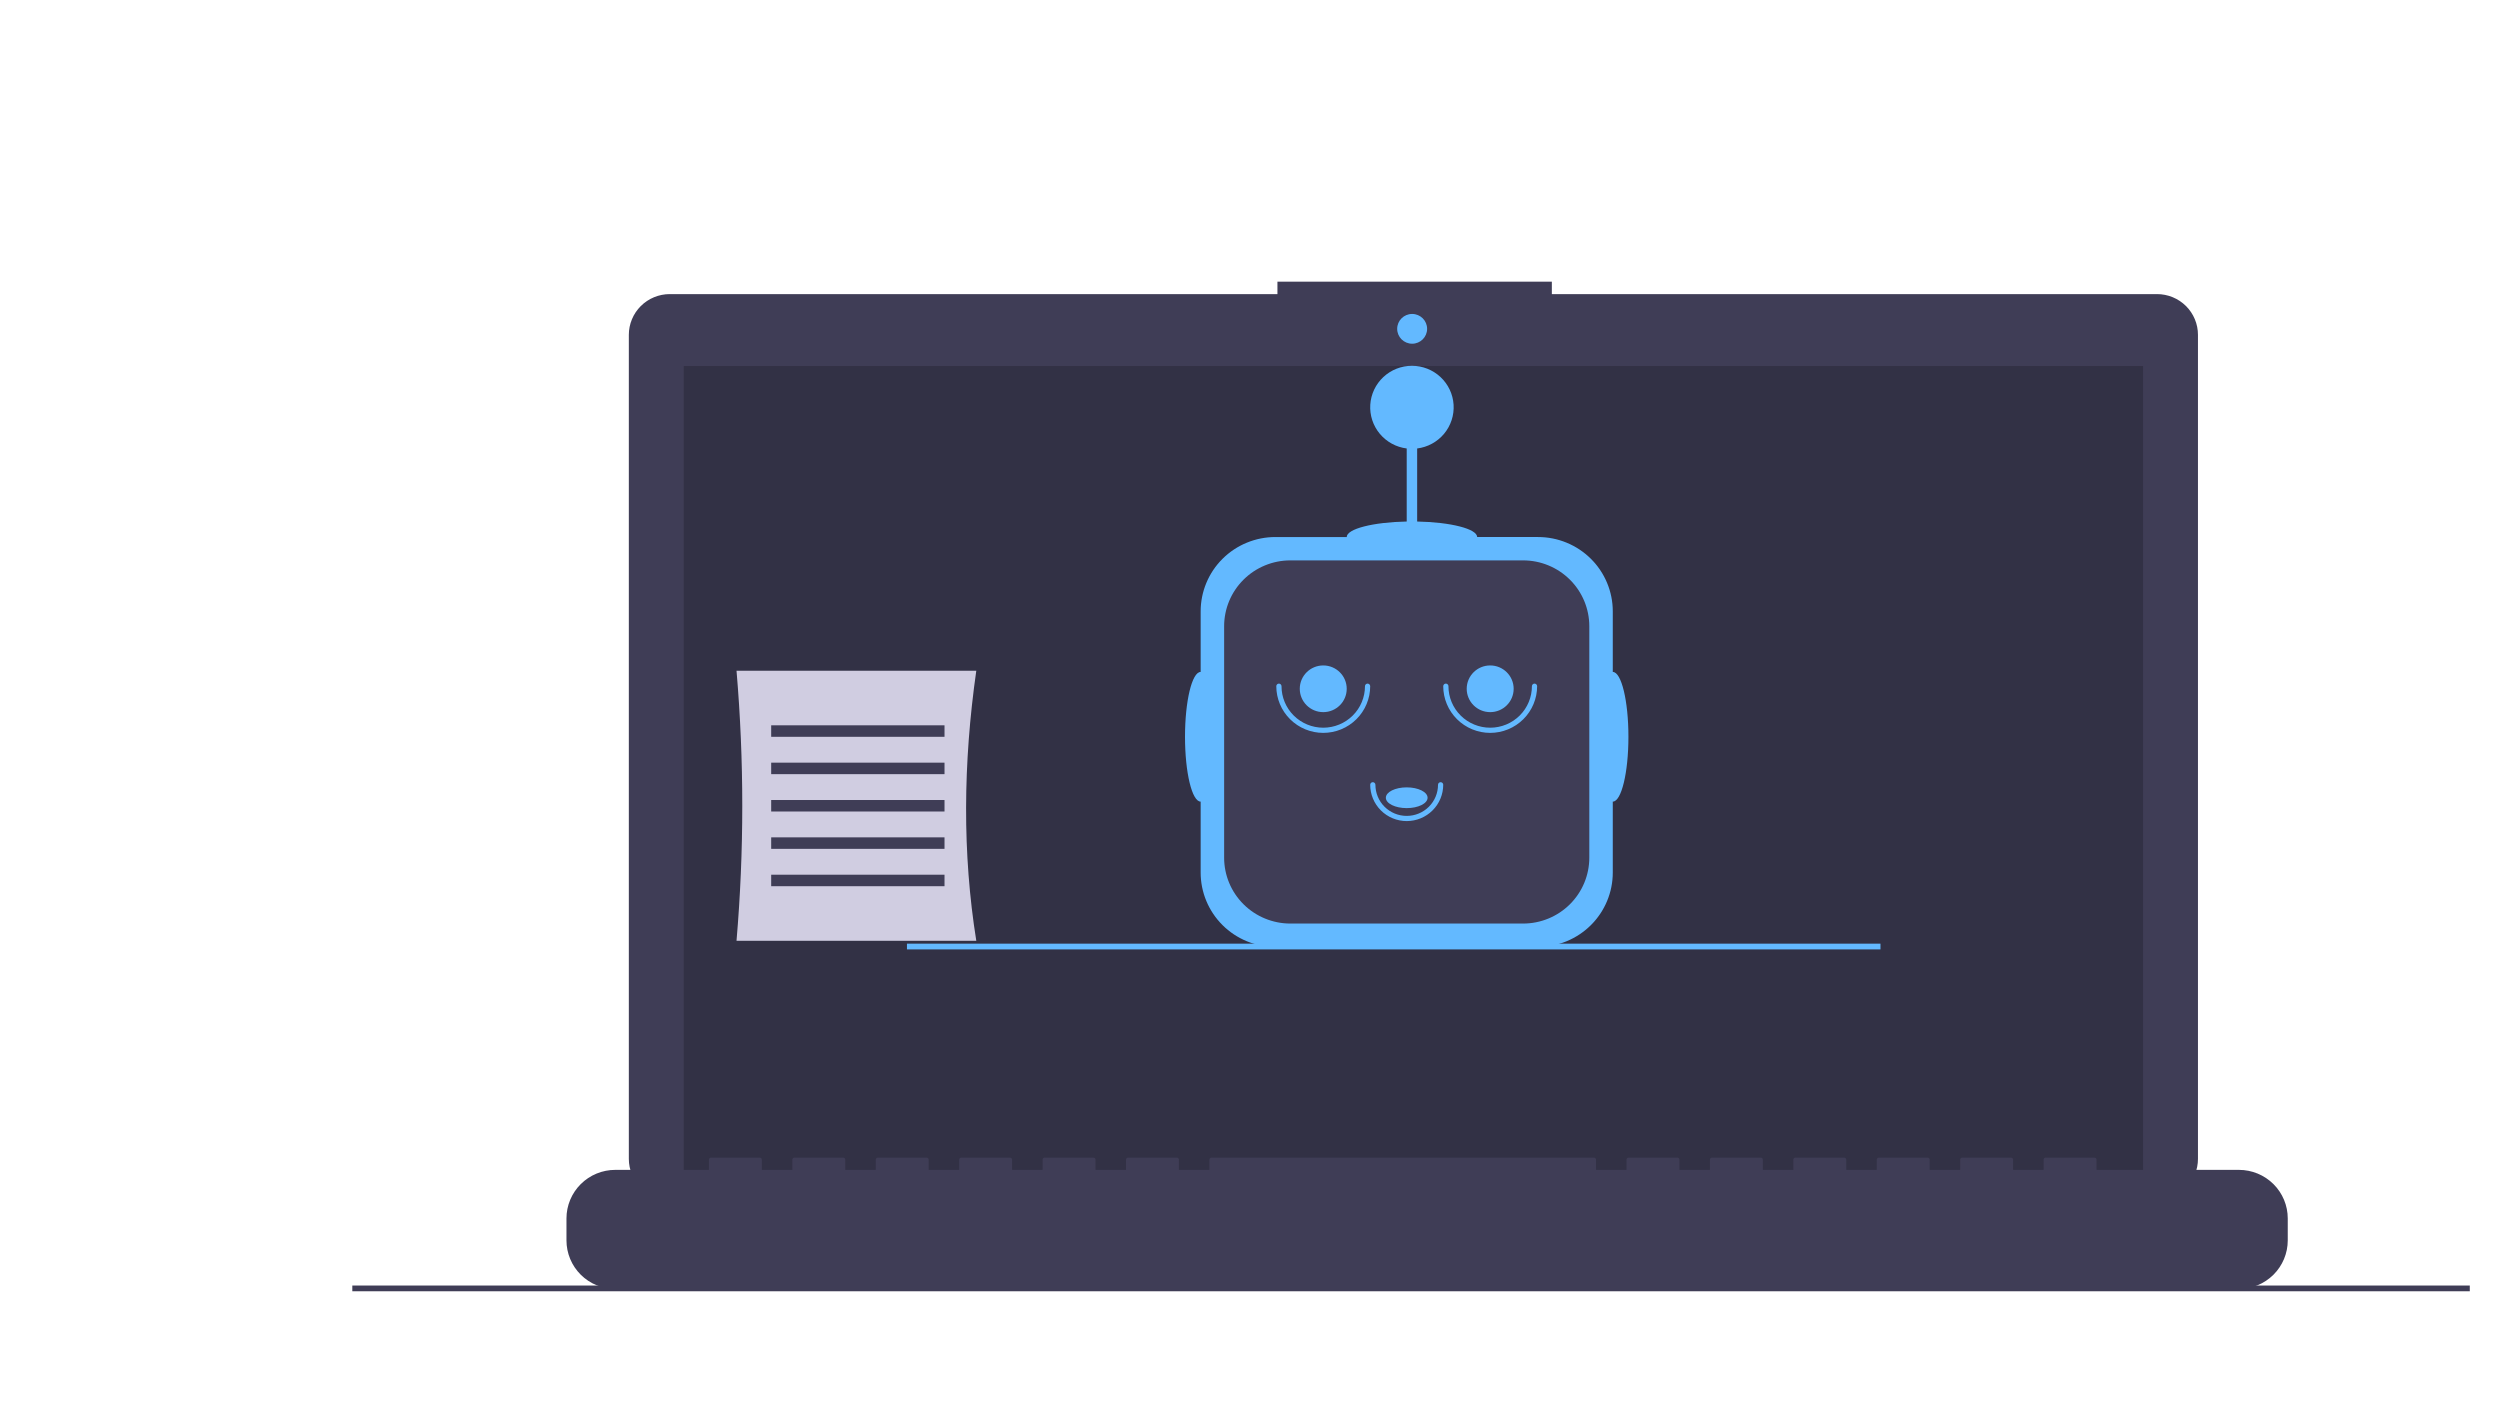 <svg xmlns="http://www.w3.org/2000/svg" width="331" height="188" fill="none" viewBox="0 0 331 188">
    <g filter="url(#prefix__filter0_d)">
        <path fill="#3F3D56" d="M281.589 34.939h-80.124v-1.642h-36.332v1.642H84.678c-.712 0-1.416.14-2.074.41-.657.271-1.255.668-1.758 1.169-.504.5-.903 1.094-1.175 1.748-.273.654-.413 1.355-.413 2.063v109.113c0 1.43.571 2.801 1.588 3.812 1.016 1.011 2.395 1.579 3.832 1.579H281.59c1.438 0 2.816-.568 3.832-1.579 1.017-1.011 1.588-2.382 1.588-3.812V40.329c0-.708-.14-1.409-.413-2.063-.272-.654-.671-1.248-1.175-1.748-.503-.5-1.1-.898-1.758-1.169-.657-.27-1.362-.41-2.074-.41z"/>
        <path fill="#000" d="M279.741 44.463H86.526v108.4h193.215v-108.4z" opacity=".2"/>
        <path fill="#63B9FF" d="M182.969 41.508c1.094 0 1.981-.882 1.981-1.97 0-1.089-.887-1.971-1.981-1.971-1.095 0-1.982.882-1.982 1.97 0 1.089.887 1.971 1.982 1.971z"/>
        <path fill="#3F3D56" d="M323 166.205H42.646v.761H323v-.761z"/>
        <path fill="#63B9FF" d="M209.532 84.963v-8.02c0-1.292-.256-2.571-.753-3.765s-1.226-2.279-2.145-3.192c-.919-.914-2.009-1.639-3.21-2.133-1.2-.495-2.487-.75-3.786-.75h-8.064c0-1.082-3.498-1.969-7.943-2.053v-9.671c1.394-.175 2.67-.872 3.566-1.949.896-1.077 1.346-2.453 1.258-3.848-.088-1.395-.707-2.704-1.732-3.661-1.025-.957-2.377-1.49-3.783-1.49-1.405 0-2.758.533-3.783 1.49-1.024.957-1.644 2.266-1.732 3.661-.088 1.395.362 2.771 1.258 3.848.897 1.077 2.172 1.774 3.566 1.949v9.671c-4.445.084-7.943.971-7.943 2.054h-9.445c-1.299 0-2.586.254-3.786.749-1.201.494-2.292 1.219-3.21 2.133-.919.913-1.648 1.998-2.145 3.192-.497 1.194-.753 2.473-.753 3.766v8.02c-1.145 0-2.072 3.844-2.072 8.586 0 4.742.927 8.586 2.072 8.586v9.394c0 1.292.256 2.572.753 3.765.497 1.194 1.226 2.279 2.145 3.193.918.913 2.009 1.638 3.21 2.133 1.2.494 2.487.749 3.786.749h34.777c1.299 0 2.586-.255 3.786-.749 1.201-.495 2.291-1.22 3.21-2.133.919-.914 1.648-1.999 2.145-3.193.497-1.193.753-2.473.753-3.765v-9.394c1.145 0 2.072-3.844 2.072-8.586 0-4.742-.927-8.587-2.072-8.587z"/>
        <path fill="#3F3D56" d="M166.842 70.195h30.815c2.325 0 4.555.918 6.199 2.553 1.644 1.635 2.568 3.853 2.568 6.165v30.647c0 2.312-.924 4.53-2.568 6.165-1.644 1.635-3.874 2.554-6.199 2.554h-30.815c-2.325 0-4.555-.919-6.199-2.554-1.645-1.635-2.568-3.853-2.568-6.165V78.913c0-2.312.923-4.53 2.568-6.165 1.644-1.635 3.874-2.553 6.199-2.553z"/>
        <path fill="#63B9FF" d="M171.198 93.034c-1.648-.001-3.228-.653-4.393-1.812-1.166-1.16-1.821-2.73-1.823-4.37 0-.09.036-.178.101-.243.065-.064.153-.1.244-.1.092 0 .18.036.244.1.065.065.102.152.102.243 0 1.458.582 2.855 1.618 3.886 1.036 1.03 2.442 1.61 3.907 1.61 1.466 0 2.871-.58 3.907-1.61 1.037-1.03 1.619-2.428 1.619-3.886 0-.09.036-.178.101-.243.065-.064.153-.1.244-.1.092 0 .18.036.244.1.065.065.102.152.102.243-.002 1.64-.658 3.21-1.823 4.37-1.166 1.159-2.746 1.81-4.394 1.813zM182.249 104.712c-1.281-.001-2.51-.508-3.417-1.41-.906-.901-1.416-2.123-1.417-3.398 0-.091.036-.179.101-.243.064-.064.152-.1.244-.1.091 0 .179.035.244.1.065.064.101.152.101.243 0 1.093.437 2.141 1.214 2.914.777.773 1.831 1.207 2.93 1.207 1.1 0 2.154-.434 2.931-1.207.777-.773 1.214-1.821 1.214-2.914 0-.091.036-.179.101-.243s.152-.1.244-.1.179.035.244.1c.065.064.101.152.101.243-.001 1.275-.511 2.497-1.417 3.398-.907.902-2.136 1.409-3.418 1.41zM193.301 93.034c-1.648-.001-3.228-.653-4.394-1.812-1.165-1.16-1.821-2.73-1.823-4.37 0-.09.037-.178.102-.243.064-.064.152-.1.244-.1.091 0 .179.036.244.1.065.065.101.152.101.243 0 1.458.582 2.855 1.619 3.886 1.036 1.03 2.441 1.61 3.907 1.61 1.465 0 2.871-.58 3.907-1.61 1.036-1.03 1.618-2.428 1.618-3.886 0-.09.037-.178.102-.243.064-.064.152-.1.244-.1.091 0 .179.036.244.1.065.065.101.152.101.243-.002 1.64-.657 3.21-1.823 4.37-1.165 1.159-2.745 1.81-4.393 1.813z"/>
        <path fill="#63B9FF" d="M171.198 90.287c1.717 0 3.108-1.384 3.108-3.091 0-1.707-1.391-3.091-3.108-3.091s-3.108 1.384-3.108 3.09c0 1.708 1.391 3.092 3.108 3.092zM193.301 90.287c1.716 0 3.108-1.384 3.108-3.091 0-1.707-1.392-3.091-3.108-3.091-1.717 0-3.109 1.384-3.109 3.09 0 1.708 1.392 3.092 3.109 3.092zM182.249 102.995c1.526 0 2.763-.615 2.763-1.374 0-.759-1.237-1.374-2.763-1.374-1.526 0-2.763.615-2.763 1.374 0 .759 1.237 1.374 2.763 1.374z"/>
        <path fill="#3F3D56" d="M292.434 150.891h-18.857v-1.351c0-.035-.007-.07-.02-.103-.014-.032-.034-.062-.059-.087-.025-.025-.054-.044-.087-.058-.033-.013-.068-.02-.103-.02h-6.465c-.036 0-.071.007-.103.02-.033.014-.063.033-.088.058-.025.025-.045.055-.058.087-.014.033-.021.068-.021.103v1.351h-4.041v-1.351c0-.035-.006-.07-.02-.103-.014-.032-.033-.062-.058-.087-.025-.025-.055-.044-.088-.058-.032-.013-.068-.02-.103-.02h-6.465c-.035 0-.07.007-.103.02-.033.014-.063.033-.088.058-.025.025-.044.055-.058.087-.014.033-.02.068-.02.103v1.351h-4.041v-1.351c0-.035-.007-.07-.021-.103-.013-.032-.033-.062-.058-.087-.025-.025-.055-.044-.088-.058-.032-.013-.067-.02-.103-.02h-6.465c-.035 0-.07.007-.103.02-.033.014-.062.033-.087.058-.025.025-.045.055-.059.087-.013.033-.02.068-.02.103v1.351h-4.041v-1.351c0-.035-.007-.07-.02-.103-.014-.032-.034-.062-.059-.087-.025-.025-.055-.044-.087-.058-.033-.013-.068-.02-.103-.02h-6.466c-.035 0-.07.007-.103.02-.032.014-.062.033-.087.058-.025.025-.045.055-.058.087-.014.033-.021.068-.021.103v1.351h-4.041v-1.351c0-.035-.007-.07-.02-.103-.014-.032-.034-.062-.059-.087-.025-.025-.054-.044-.087-.058-.033-.013-.068-.02-.103-.02h-6.465c-.036 0-.071.007-.103.02-.033.014-.063.033-.088.058-.025.025-.045.055-.058.087-.014.033-.021.068-.021.103v1.351h-4.04v-1.351c0-.035-.007-.07-.021-.103-.013-.032-.033-.062-.058-.087-.025-.025-.055-.044-.088-.058-.032-.013-.067-.02-.103-.02h-6.465c-.035 0-.07.007-.103.02-.033.014-.062.033-.087.058-.025.025-.045.055-.059.087-.013.033-.02.068-.02.103v1.351h-4.041v-1.351c0-.035-.007-.07-.021-.103-.013-.032-.033-.062-.058-.087-.025-.025-.055-.044-.087-.058-.033-.013-.068-.02-.103-.02h-50.645c-.035 0-.07.007-.103.02-.032.014-.062.033-.087.058-.025.025-.045.055-.058.087-.014.033-.021.068-.021.103v1.351h-4.041v-1.351c0-.035-.007-.07-.02-.103-.014-.032-.034-.062-.059-.087-.025-.025-.054-.044-.087-.058-.033-.013-.068-.02-.103-.02h-6.465c-.036 0-.071.007-.103.02-.033.014-.063.033-.088.058-.025.025-.045.055-.058.087-.014.033-.021.068-.021.103v1.351h-4.04v-1.351c0-.035-.007-.07-.021-.103-.013-.032-.033-.062-.058-.087-.025-.025-.055-.044-.088-.058-.032-.013-.067-.02-.103-.02h-6.465c-.035 0-.07.007-.103.02-.033.014-.062.033-.087.058-.025.025-.045.055-.059.087-.013.033-.02.068-.02.103v1.351h-4.041v-1.351c0-.035-.007-.07-.021-.103-.013-.032-.033-.062-.058-.087-.025-.025-.055-.044-.087-.058-.033-.013-.068-.02-.103-.02h-6.466c-.035 0-.07.007-.103.02-.032.014-.062.033-.087.058-.025.025-.045.055-.059.087-.013.033-.02.068-.02.103v1.351h-4.041v-1.351c0-.035-.007-.07-.02-.103-.014-.032-.034-.062-.059-.087-.025-.025-.054-.044-.087-.058-.033-.013-.068-.02-.103-.02h-6.465c-.036 0-.071.007-.103.02-.033.014-.063.033-.088.058-.025.025-.045.055-.058.087-.014.033-.021.068-.021.103v1.351h-4.041v-1.351c0-.035-.006-.07-.02-.103-.014-.032-.033-.062-.058-.087-.025-.025-.055-.044-.088-.058-.032-.013-.068-.02-.103-.02h-6.465c-.035 0-.07.007-.103.02-.033.014-.063.033-.088.058-.025.025-.044.055-.058.087-.014.033-.02.068-.02.103v1.351h-4.041v-1.351c0-.035-.007-.07-.02-.103-.014-.032-.034-.062-.06-.087-.024-.025-.054-.044-.087-.058-.032-.013-.067-.02-.103-.02h-6.465c-.035 0-.07.007-.103.02-.033.014-.062.033-.087.058-.025.025-.045.055-.059.087-.013.033-.02.068-.02.103v1.351H77.466c-.849 0-1.69.166-2.474.489-.784.323-1.497.797-2.097 1.394-.6.597-1.077 1.306-1.402 2.086-.325.78-.492 1.616-.492 2.461v2.907c0 1.705.681 3.341 1.894 4.547 1.212 1.205 2.856 1.883 4.571 1.883h214.968c1.715 0 3.359-.678 4.572-1.883 1.212-1.206 1.893-2.842 1.893-4.547v-2.907c0-.845-.167-1.681-.492-2.461-.325-.78-.801-1.489-1.401-2.086-.601-.597-1.313-1.071-2.098-1.394-.784-.323-1.625-.489-2.474-.489z"/>
        <path fill="#63B9FF" d="M244.975 120.94H116.081v.761h128.894v-.761z"/>
        <path fill="#D0CDE1" d="M125.261 120.56H93.515c1.016-11.897 1.016-23.859 0-35.756h31.746c-1.748 12.246-1.851 24.184 0 35.756z"/>
        <path fill="#3F3D56" d="M121.053 92.031H98.105v1.522h22.948v-1.522zM121.053 96.976H98.105v1.522h22.948v-1.522zM121.053 101.921H98.105v1.522h22.948v-1.522zM121.053 106.866H98.105v1.522h22.948v-1.522zM121.053 111.811H98.105v1.522h22.948v-1.522z"/>
    </g>
    <defs>
        <filter id="prefix__filter0_d" width="331" height="196" x="0" y="0" color-interpolation-filters="sRGB" filterUnits="userSpaceOnUse">
            <feFlood flood-opacity="0" result="BackgroundImageFix"/>
            <feColorMatrix in="SourceAlpha" values="0 0 0 0 0 0 0 0 0 0 0 0 0 0 0 0 0 0 127 0"/>
            <feOffset dx="4" dy="4"/>
            <feGaussianBlur stdDeviation="2"/>
            <feColorMatrix values="0 0 0 0 0 0 0 0 0 0 0 0 0 0 0 0 0 0 0.25 0"/>
            <feBlend in2="BackgroundImageFix" result="effect1_dropShadow"/>
            <feBlend in="SourceGraphic" in2="effect1_dropShadow" result="shape"/>
        </filter>
    </defs>
</svg>
